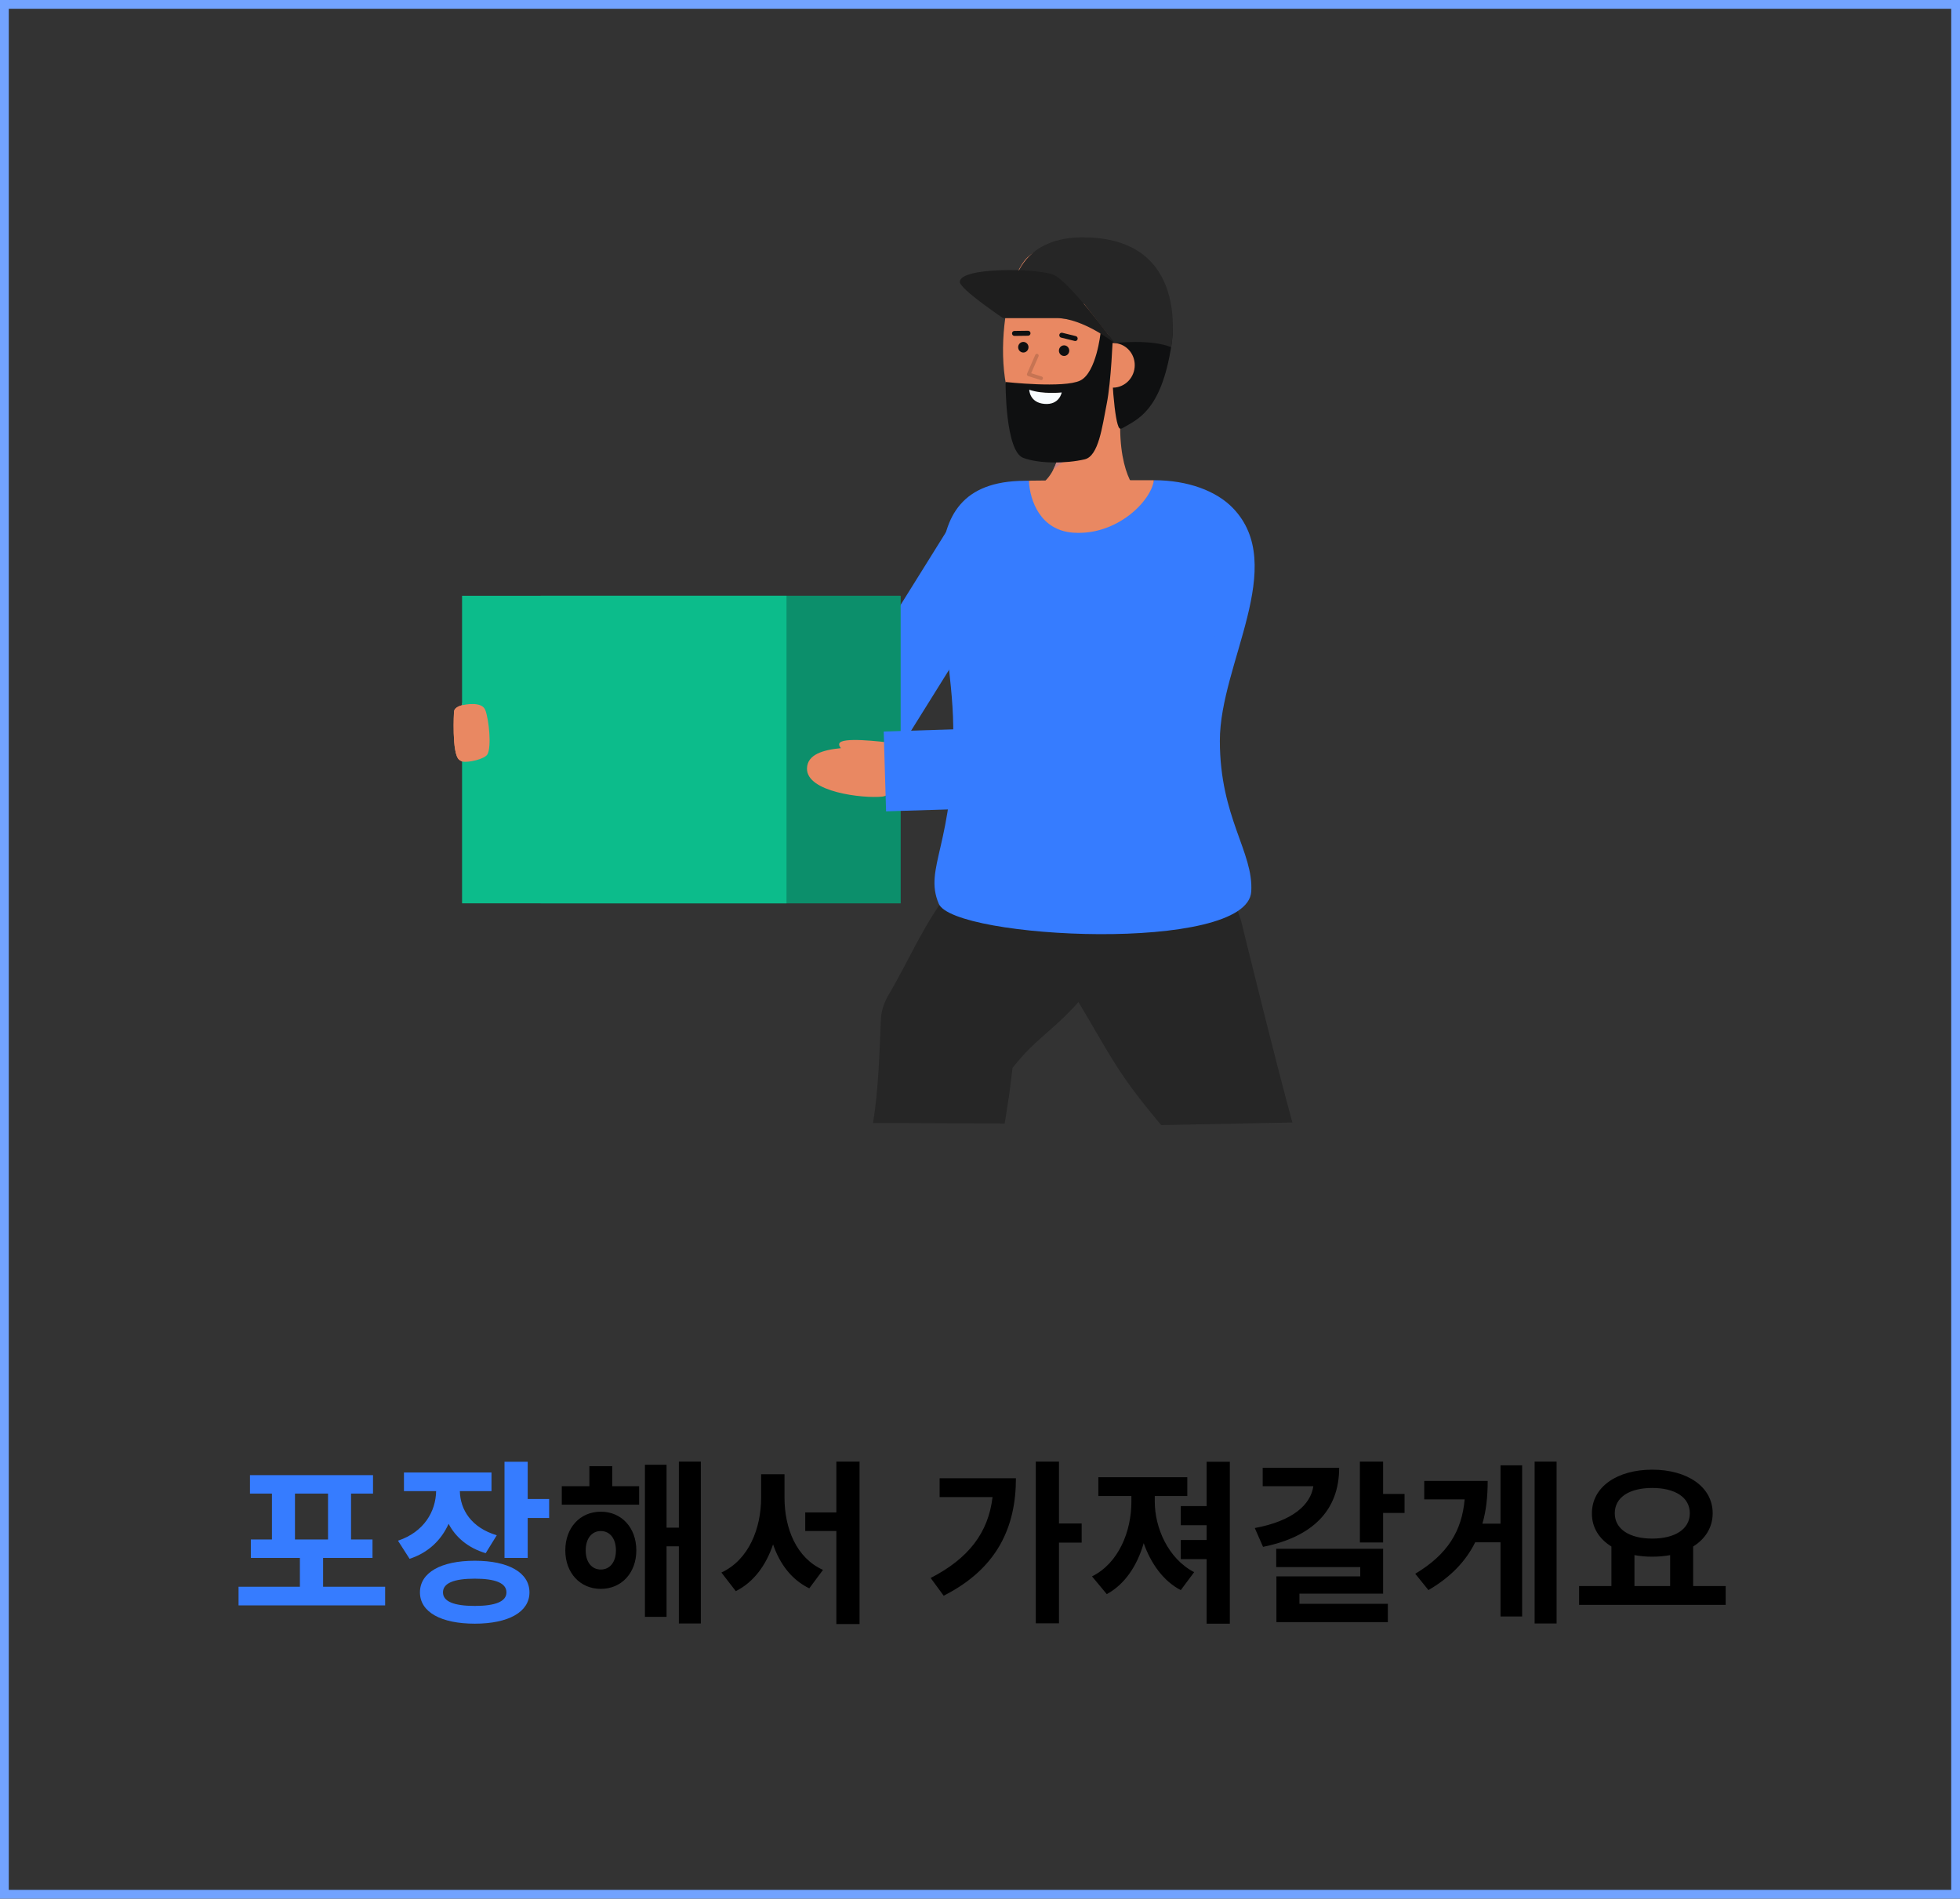 <svg width="223" height="216" viewBox="0 0 223 216" fill="none" xmlns="http://www.w3.org/2000/svg">
<rect x="0" y="0" width="223" height="216" fill="#333333" stroke="none"/>
<path d="M33.561 169.92V175.14H37.321V169.92H33.561ZM36.761 180.52H43.821V182.64H27.141V180.52H34.121V177.24H28.541V175.14H30.941V169.92H28.441V167.82H42.441V169.92H39.941V175.14H42.381V177.24H36.761V180.52ZM56.52 174.66L55.26 176.7C53.24 176.1 51.84 174.88 51.04 173.36C50.22 175.18 48.76 176.64 46.6 177.34L45.28 175.28C48.26 174.28 49.58 171.94 49.62 169.64H45.96V167.52H55.92V169.64H52.32C52.36 171.74 53.62 173.8 56.52 174.66ZM54.02 182.7C56.36 182.7 57.62 182.2 57.62 181.16C57.62 180.1 56.36 179.6 54.02 179.6C51.66 179.6 50.4 180.1 50.4 181.16C50.4 182.2 51.66 182.7 54.02 182.7ZM54.02 177.56C57.84 177.56 60.24 178.9 60.24 181.16C60.24 183.4 57.84 184.72 54.02 184.72C50.18 184.72 47.78 183.4 47.78 181.16C47.78 178.9 50.18 177.56 54.02 177.56ZM60.04 170.54H62.48V172.7H60.04V177.24H57.4V166.3H60.04V170.54Z" fill="#367CFF"/>
<path d="M68.358 178.56C69.358 178.56 70.078 177.76 70.078 176.38C70.078 175 69.358 174.18 68.358 174.18C67.358 174.18 66.638 175 66.638 176.38C66.638 177.76 67.358 178.56 68.358 178.56ZM68.358 171.98C70.718 171.98 72.398 173.8 72.398 176.38C72.398 178.94 70.718 180.76 68.358 180.76C65.998 180.76 64.318 178.94 64.318 176.38C64.318 173.8 65.998 171.98 68.358 171.98ZM69.658 166.8V169.08H72.718V171.18H63.918V169.08H67.058V166.8H69.658ZM77.238 166.28H79.738V184.7H77.238V175.92H75.838V183.94H73.378V166.64H75.838V173.8H77.238V166.28ZM89.257 167.72V170.38C89.257 173.86 90.597 177.24 93.637 178.6L92.077 180.7C90.057 179.72 88.717 177.92 87.957 175.7C87.157 178.06 85.777 179.98 83.717 181.02L82.077 178.9C85.197 177.46 86.597 173.88 86.597 170.38V167.72H89.257ZM95.157 166.28H97.797V184.76H95.157V174.18H91.617V172.06H95.157V166.28ZM106.907 168.18H115.587C115.587 173.7 113.487 178.44 107.367 181.54L105.887 179.52C110.167 177.32 112.447 174.4 112.927 170.32H106.907V168.18ZM123.067 173.32V175.5H120.487V184.68H117.847V166.28H120.487V173.32H123.067ZM131.385 170.2V170.84C131.385 173.76 132.865 177.3 135.865 178.86L134.345 180.9C132.365 179.88 130.945 177.88 130.125 175.56C129.385 178.12 127.985 180.24 125.925 181.36L124.245 179.34C127.265 177.84 128.725 174.24 128.725 170.84V170.2H124.965V168.06H135.085V170.2H131.385ZM137.285 166.3H139.925V184.72H137.285V177.38H134.345V175.2H137.285V173.52H134.345V171.34H137.285V166.3ZM143.664 166.98H152.364C152.364 171.9 149.264 174.86 143.704 175.98L142.764 173.84C147.064 173.04 149.124 171.2 149.424 169.08H143.664V166.98ZM147.844 181.3V182.46H157.904V184.54H145.224V179.34H154.764V178.28H145.204V176.2H157.364V181.3H147.844ZM157.364 169.96H159.804V172.12H157.364V175.48H154.724V166.28H157.364V169.96ZM170.722 173.34V166.7H173.182V183.9H170.722V175.46H167.842C166.802 177.56 165.122 179.38 162.522 180.9L161.022 179.04C164.702 176.84 166.322 174.18 166.642 170.58H162.042V168.48H169.262C169.262 170.22 169.102 171.84 168.662 173.34H170.722ZM174.602 166.28H177.102V184.7H174.602V166.28ZM185.961 176.92V180.44H190.021V176.92C189.381 177.04 188.701 177.1 187.981 177.1C187.261 177.1 186.601 177.04 185.961 176.92ZM187.981 169.28C185.421 169.28 183.721 170.32 183.721 172.16C183.721 173.98 185.421 175.04 187.981 175.04C190.541 175.04 192.261 173.98 192.261 172.16C192.261 170.32 190.541 169.28 187.981 169.28ZM192.641 180.44H196.341V182.58H179.661V180.44H183.341V175.94C181.941 175.08 181.101 173.76 181.121 172.16C181.121 169.14 184.021 167.2 187.981 167.2C191.961 167.2 194.861 169.14 194.861 172.16C194.861 173.76 194.021 175.08 192.641 175.94V180.44Z" fill="black"/>
<rect x="0.5" y="0.5" width="222" height="215" stroke="#72A3FF"/>
<path d="M114.31 127.817L99.328 127.757C99.95 124.045 100.056 119.799 100.224 115.957C100.27 115.005 100.576 114.055 101.138 113.112C103.549 109.041 105.121 104.995 108.366 100.948L108.474 100.956L108.791 100.448L139.597 100L141.201 104.735C141.201 104.735 145.214 121.116 147.044 127.702L132.116 128C127.081 122 126.594 120.5 122.703 114C119.763 117.303 117.763 118.21 115.206 121.485C114.695 125.583 114.908 124 114.31 127.817Z" fill="#262626"/>
<path d="M59.838 80.201C59.838 80.201 56.507 78.539 54.005 79.177C52.871 79.466 52.497 79.851 52.591 80.222C52.04 80.375 51.669 80.615 51.653 80.982C51.653 80.982 51.383 85.691 52.221 86.417C53.487 87.516 59.76 86.655 59.76 86.655L59.838 80.201Z" fill="#E98862"/>
<path d="M74.217 87.9H98.352C99.067 87.9 99.77 87.716 100.397 87.364C101.024 87.012 101.554 86.503 101.94 85.885L117.19 61.439L110.014 56.717L96.023 79.15H74.217V87.9Z" fill="#367CFF"/>
<path d="M106.806 102.813C108.507 106.826 141.914 108.493 142.361 101.434C142.645 96.942 138.79 93.021 138.79 84.266C138.79 75.511 146.634 64.331 140.243 57.768C138.388 55.864 135.187 54.635 131.283 54.631C130.991 56.968 117.17 56.977 117.064 54.685C116.537 54.693 116.127 54.702 115.871 54.714C102.408 55.31 108.324 71.044 108.454 82.603C108.612 96.129 105.053 98.678 106.806 102.813Z" fill="#367CFF"/>
<path d="M117.064 54.685C117.17 56.977 118.383 60.348 122.129 60.602C127.12 60.939 130.991 56.968 131.283 54.631H131.271C126.357 54.631 119.929 54.639 117.064 54.685Z" fill="#E98862"/>
<path d="M102.471 67.781H61.499V102.77H102.471V67.781Z" fill="#0CBC8B"/>
<path opacity="0.26" d="M102.471 67.781H61.499V102.77H102.471V67.781Z" fill="#0F1011"/>
<path d="M89.486 67.781H52.572V102.77H89.486V67.781Z" fill="#0CBC8B"/>
<path d="M102.609 84.672H102.6C102.538 84.66 102.475 84.651 102.411 84.644C101.41 84.501 96.852 83.883 95.737 84.37C95.362 84.534 95.43 84.815 95.677 85.115C93.631 85.314 91.867 85.829 91.815 87.403C91.723 90.129 98.226 90.855 100.377 90.628C102.308 90.423 105.248 85.164 102.609 84.672Z" fill="#E98862"/>
<path d="M100.813 92.303L125.923 91.517C126.707 91.492 127.47 91.254 128.135 90.827C128.799 90.4 129.342 89.799 129.706 89.086L142.103 64.811L134.267 60.592L123.07 82.517L100.544 83.222L100.813 92.303Z" fill="#367CFF"/>
<path d="M127.444 48.766C127.44 48.658 127.44 48.545 127.44 48.433C127.436 47.674 127.469 46.849 127.542 45.949L126.763 45.799L125.975 45.649L121.057 44.716C121.17 46.195 121.148 47.682 120.993 49.158C120.972 49.358 120.944 49.562 120.915 49.766C120.895 49.912 120.871 50.054 120.846 50.2C120.842 50.237 120.834 50.279 120.826 50.32C120.769 50.645 120.704 50.966 120.623 51.283C120.611 51.348 120.594 51.412 120.575 51.474C120.574 51.486 120.571 51.497 120.566 51.508C120.534 51.645 120.493 51.787 120.449 51.92C120.404 52.075 120.355 52.225 120.299 52.375C120.278 52.437 120.254 52.5 120.23 52.562C120.225 52.58 120.218 52.596 120.209 52.612C120.181 52.691 120.149 52.766 120.112 52.846C120.097 52.889 120.079 52.933 120.059 52.975C119.99 53.133 119.917 53.283 119.84 53.429C119.839 53.429 119.838 53.429 119.837 53.43C119.836 53.431 119.836 53.432 119.836 53.433C119.53 54.048 119.1 54.59 118.574 55.021H128.77C128.138 53.904 127.489 51.979 127.444 48.766Z" fill="#E98862"/>
<path d="M119.835 53.435L125.221 49.204L120.991 49.159C120.868 50.646 120.476 52.096 119.835 53.435Z" fill="#C98481"/>
<path d="M131.219 42.549C130.771 45.212 129.356 47.732 127.069 48.591C124.577 49.607 121.88 49.981 119.214 49.681C112.117 49.084 113.521 32.513 116.891 29.294C120.26 26.074 130.149 28.113 131.352 33.497C131.975 36.28 131.647 40.014 131.219 42.549Z" fill="#E98862"/>
<path d="M121.067 40.497C121.392 40.497 121.655 40.227 121.655 39.893C121.655 39.56 121.392 39.289 121.067 39.289C120.742 39.289 120.479 39.56 120.479 39.893C120.479 40.227 120.742 40.497 121.067 40.497Z" fill="#0F1011"/>
<path d="M116.429 40.106C116.753 40.106 117.017 39.836 117.017 39.502C117.017 39.169 116.753 38.899 116.429 38.899C116.104 38.899 115.841 39.169 115.841 39.502C115.841 39.836 116.104 40.106 116.429 40.106Z" fill="#0F1011"/>
<path d="M115.41 38.216H115.413L116.971 38.196C117.044 38.196 117.115 38.165 117.166 38.112C117.217 38.058 117.246 37.986 117.246 37.91C117.245 37.835 117.216 37.763 117.163 37.71C117.111 37.657 117.041 37.628 116.968 37.629H116.964L115.406 37.649C115.335 37.652 115.268 37.683 115.218 37.736C115.169 37.79 115.142 37.86 115.142 37.934C115.143 38.007 115.171 38.078 115.221 38.13C115.271 38.183 115.338 38.213 115.41 38.216Z" fill="#0F1011"/>
<path d="M122.337 38.799C122.404 38.799 122.47 38.773 122.52 38.727C122.57 38.681 122.603 38.617 122.611 38.548C122.618 38.48 122.601 38.41 122.563 38.353C122.524 38.296 122.467 38.256 122.401 38.239L120.865 37.86C120.794 37.841 120.719 37.852 120.656 37.891C120.593 37.929 120.547 37.992 120.529 38.065C120.511 38.138 120.522 38.215 120.559 38.28C120.596 38.344 120.657 38.391 120.728 38.41H120.736L122.271 38.789C122.293 38.795 122.315 38.799 122.337 38.799Z" fill="#0F1011"/>
<path d="M127.161 48.272C127.296 48.715 127.39 48.908 127.778 48.671C129.302 47.741 132.108 46.871 133.277 39.289C134.324 32.497 128.944 30.1 125.689 29.1C122.884 28.238 123.551 28.501 120.479 30.403C117.831 32.041 114.782 33.855 114.782 33.855C115.952 33.91 116.188 34.943 118.949 34.943C121.083 34.943 122.471 33.964 124.47 34.05C126.299 34.129 126.675 35.274 126.61 36.008C126.217 40.459 126.684 46.707 127.161 48.272Z" fill="#0F1011"/>
<path d="M124.126 41.37C124.082 42.042 124.297 42.703 124.724 43.213C125.151 43.723 125.757 44.039 126.41 44.094C127.063 44.149 127.71 43.937 128.213 43.506C128.715 43.074 129.032 42.457 129.094 41.787C129.126 41.458 129.094 41.126 129.001 40.81C128.908 40.493 128.755 40.199 128.551 39.943C128.347 39.688 128.096 39.476 127.812 39.32C127.528 39.164 127.218 39.067 126.897 39.034C126.87 39.031 126.842 39.029 126.814 39.027C125.036 38.969 124.238 39.962 124.126 41.37Z" fill="#E98862"/>
<g opacity="0.15">
<path d="M118.457 43.242C118.506 43.242 118.553 43.224 118.59 43.191C118.626 43.159 118.651 43.114 118.658 43.065C118.665 43.015 118.655 42.965 118.629 42.922C118.603 42.88 118.563 42.849 118.517 42.834L117.321 42.457L118.157 40.545C118.18 40.495 118.182 40.437 118.164 40.385C118.146 40.333 118.108 40.291 118.059 40.268C118.01 40.244 117.954 40.242 117.904 40.261C117.853 40.28 117.812 40.319 117.789 40.369V40.374L116.859 42.502C116.848 42.527 116.842 42.554 116.841 42.581C116.84 42.609 116.845 42.636 116.854 42.662C116.864 42.687 116.878 42.711 116.897 42.731C116.915 42.751 116.937 42.767 116.961 42.778C116.969 42.781 116.977 42.784 116.984 42.786L118.4 43.233C118.418 43.239 118.438 43.242 118.457 43.242Z" fill="black"/>
</g>
<path d="M125.221 37.846L126.61 38.326C126.61 38.326 126.429 43.386 125.915 45.96C125.402 48.534 125.002 51.889 123.407 52.258C121.29 52.747 118.263 52.768 116.428 52.094C114.358 51.335 114.409 43.457 114.409 43.457C114.409 43.457 121.063 44.198 122.907 43.291C124.751 42.383 125.221 37.846 125.221 37.846Z" fill="#0F1011"/>
<path d="M120.795 44.648C120.795 44.648 118.625 44.883 117.103 44.337C117.103 44.337 117.115 45.805 118.832 45.95C120.549 46.095 120.795 44.648 120.795 44.648Z" fill="#F8FCFF"/>
<path d="M126.814 39.029C126.814 39.029 130.942 38.542 133.253 39.502C133.253 39.502 135.442 28.135 124.864 27.085C114.287 26.034 115.001 35.082 115.001 35.082L123.338 34.57L126.814 39.029Z" fill="#262626"/>
<path d="M126.814 39.029C126.814 39.029 123.214 36.189 120.212 36.189H114.121C114.121 36.189 109.189 32.881 109.207 32.064C109.244 30.362 117.995 30.515 119.836 31.249C121.678 31.983 126.814 39.029 126.814 39.029Z" fill="#262626"/>
<path opacity="0.21" d="M126.814 39.029C126.814 39.029 123.214 36.189 120.212 36.189H114.121C114.121 36.189 109.189 32.881 109.207 32.064C109.244 30.362 117.995 30.515 119.836 31.249C121.678 31.983 126.814 39.029 126.814 39.029Z" fill="black"/>
<path d="M52.223 86.419C52.337 86.511 52.464 86.586 52.6 86.639C53.328 86.793 55.163 86.342 55.457 85.82C55.936 84.969 55.639 81.896 55.217 80.781C54.82 79.74 52.846 80.176 52.586 80.225C52.578 80.228 52.57 80.23 52.562 80.232C52.023 80.383 51.669 80.62 51.654 80.984C51.654 80.984 51.382 85.689 52.223 86.419Z" fill="#E98862"/>
</svg>
